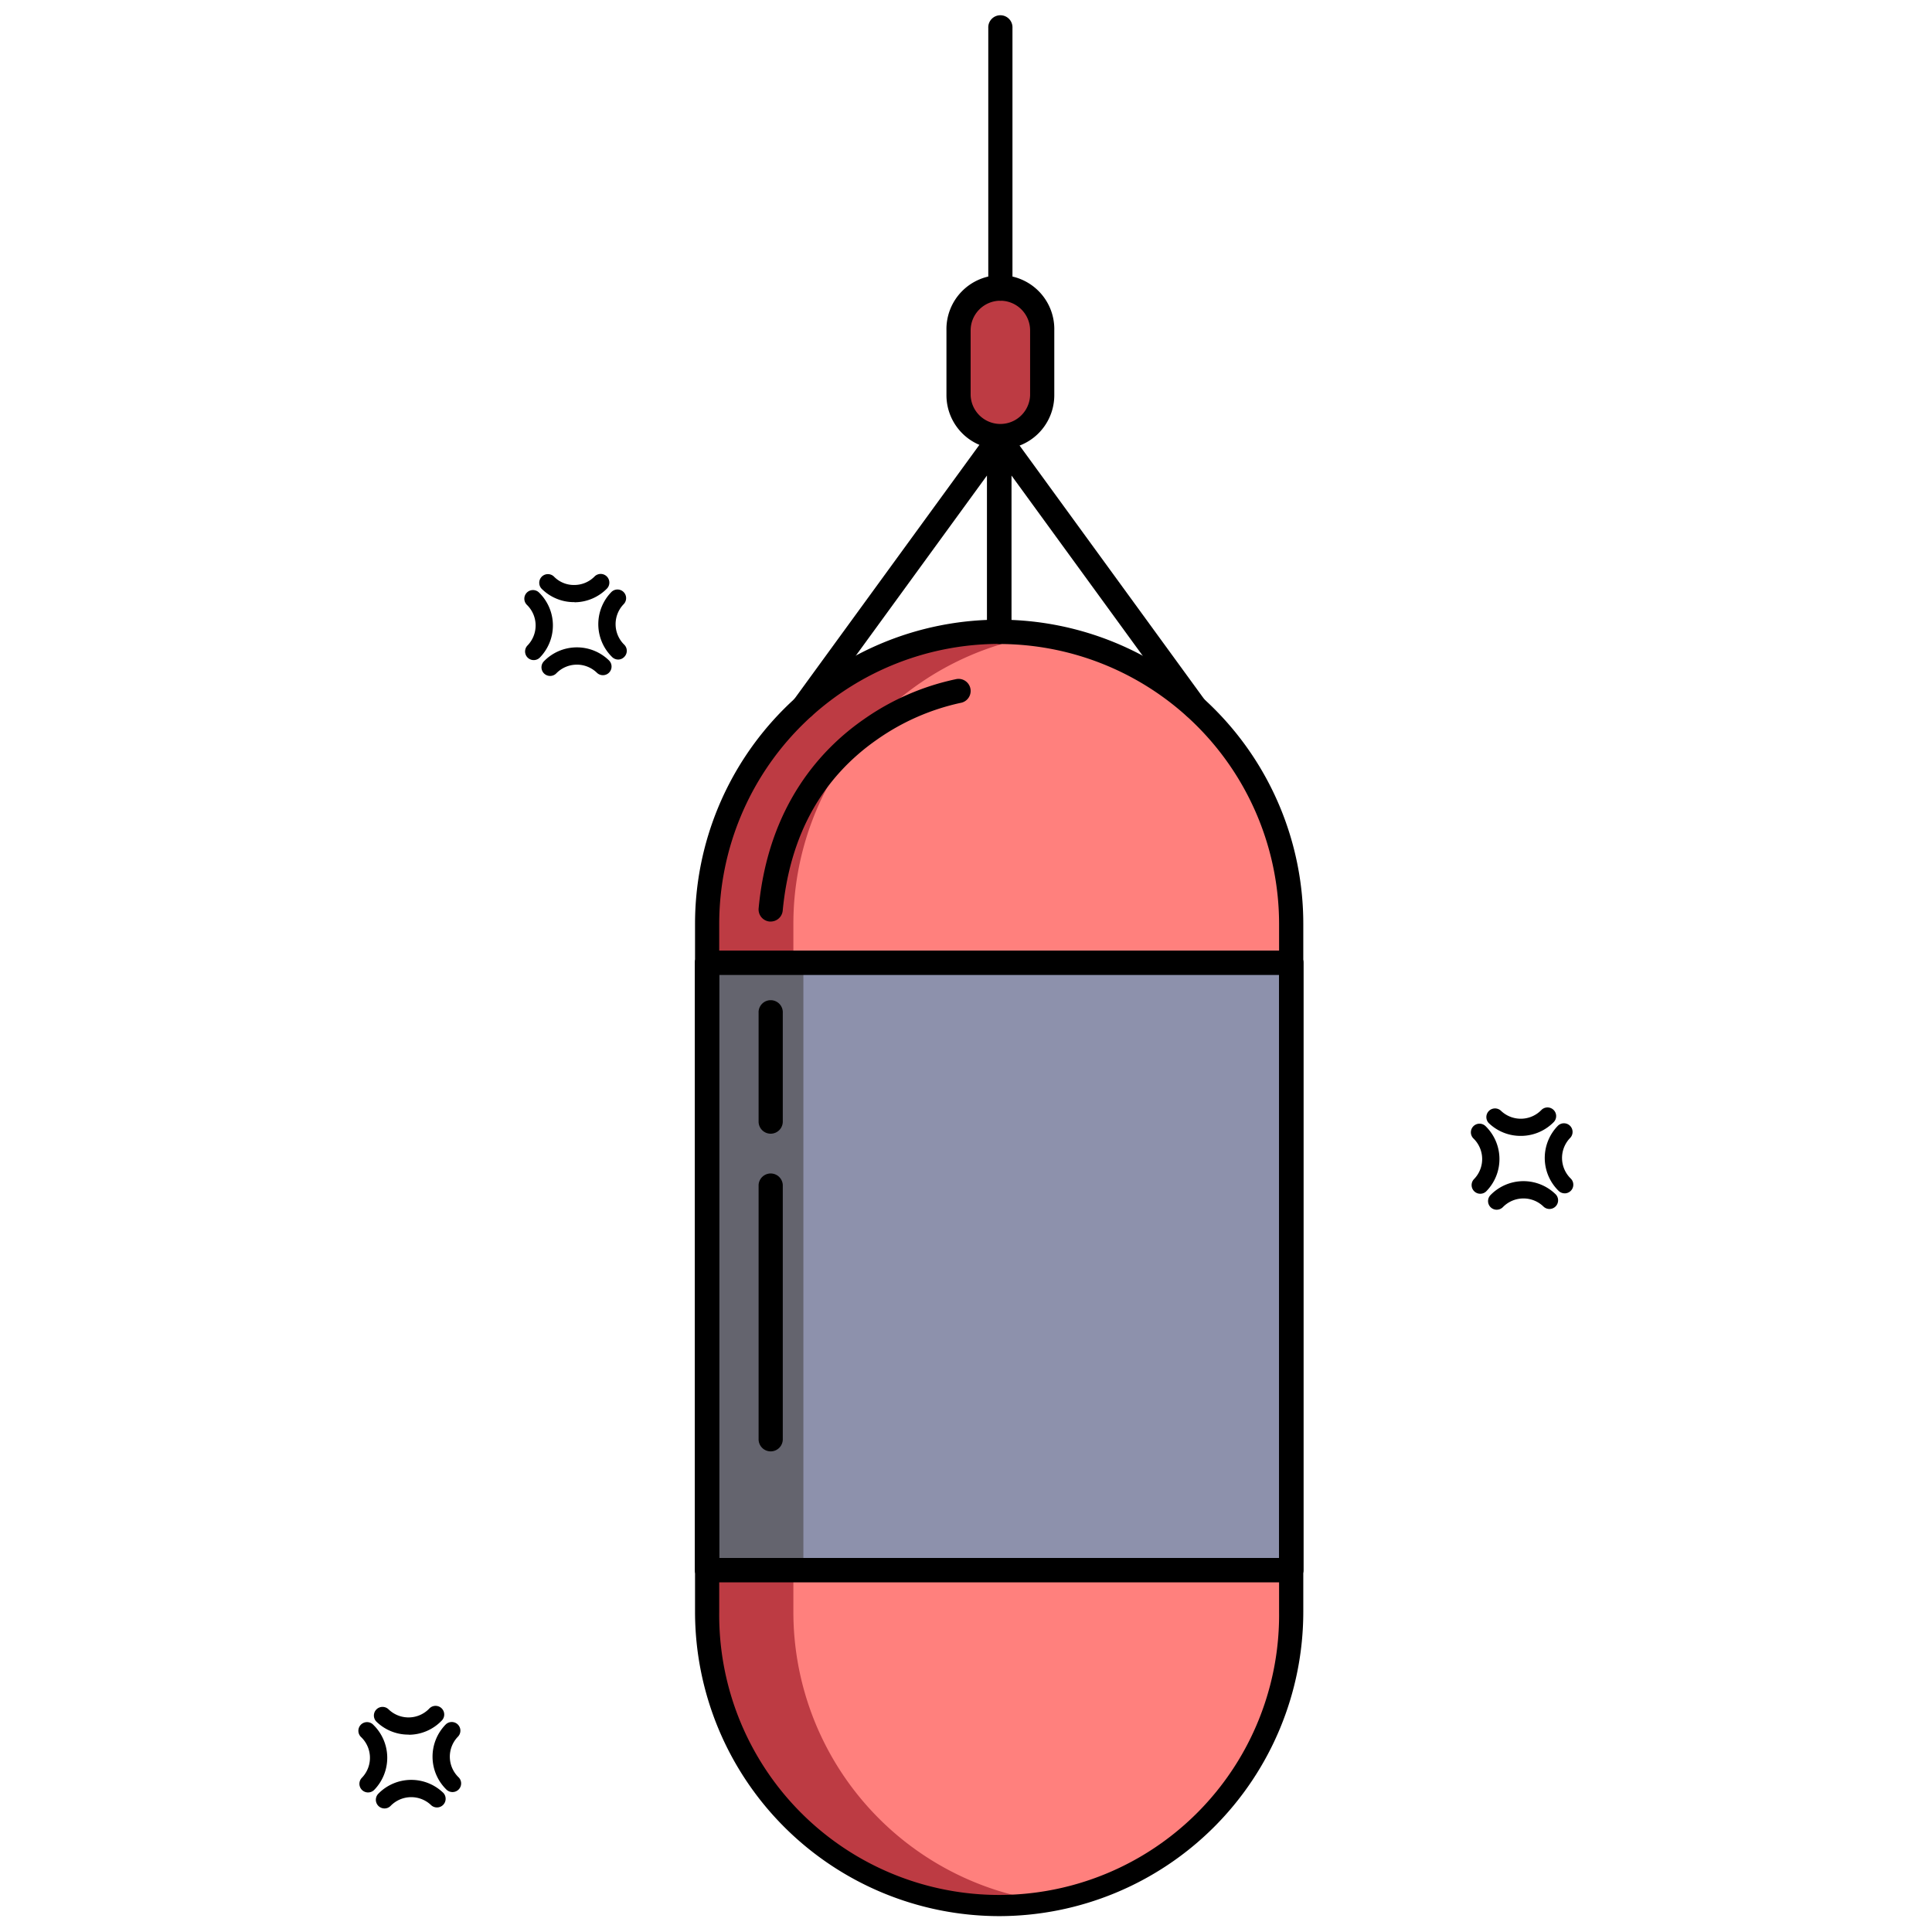 <svg id="Fitness_Color_Icons" data-name="Fitness Color Icons" xmlns="http://www.w3.org/2000/svg" viewBox="0 0 600 600"><rect x="219.6" y="196.21" width="181.39" height="395.11" rx="84.48" fill="#bd3b43"/><path d="M401,286.9V500.61a90.73,90.73,0,0,1-77.31,89.72,90.73,90.73,0,0,1-77.3-89.72V286.9a90.71,90.71,0,0,1,77.3-89.7A90.73,90.73,0,0,1,401,286.9Z" fill="#ff807d"/><path d="M401,491.36H219.6a3.76,3.76,0,0,1-3.75-3.76V299a3.75,3.75,0,0,1,3.75-3.75H401a3.75,3.75,0,0,1,3.76,3.75V487.6A3.76,3.76,0,0,1,401,491.36Zm-177.63-7.52H397.23V302.78H223.36Z"/><rect x="219.6" y="299.03" width="181.39" height="188.57" fill="#64646e"/><rect x="249.5" y="299.02" width="151.5" height="188.58" fill="#8d91ac"/><path d="M249.5,223.36a3.72,3.72,0,0,1-2.21-.72,3.76,3.76,0,0,1-.83-5.25l60.8-83.5a3.76,3.76,0,0,1,6.8,2.21v60.11a3.76,3.76,0,0,1-7.52,0V147.64l-54,74.18A3.75,3.75,0,0,1,249.5,223.36Z"/><path d="M371.1,223.36a3.74,3.74,0,0,1-3-1.54l-54-74.18v48.57a3.76,3.76,0,0,1-7.52,0V136.1a3.76,3.76,0,0,1,6.8-2.21l60.79,83.5a3.75,3.75,0,0,1-3,6Z"/><rect x="297.69" y="89.63" width="25.98" height="46.09" rx="12.1" fill="#bd3b43"/><path d="M310.68,139.48a16.76,16.76,0,0,1-16.75-16.75V102.62a16.75,16.75,0,1,1,33.49,0v20.11A16.76,16.76,0,0,1,310.68,139.48Zm0-46.09a9.24,9.24,0,0,0-9.24,9.23v20.11a9.24,9.24,0,0,0,18.47,0V102.62A9.24,9.24,0,0,0,310.68,93.39Z"/><path d="M310.68,93.39a3.76,3.76,0,0,1-3.76-3.76V8.69a3.76,3.76,0,1,1,7.51,0V89.63A3.75,3.75,0,0,1,310.68,93.39Z"/><path d="M459.71,370.73a2.65,2.65,0,0,1-1.87-.76,2.69,2.69,0,0,1-.06-3.8,8.91,8.91,0,0,0-.17-12.59,2.68,2.68,0,1,1,3.74-3.85,14.28,14.28,0,0,1,.28,20.18A2.63,2.63,0,0,1,459.71,370.73Z"/><path d="M472.28,352.76a14.2,14.2,0,0,1-9.95-4,2.69,2.69,0,0,1,3.75-3.85,8.91,8.91,0,0,0,12.59-.17,2.68,2.68,0,1,1,3.85,3.74A14.27,14.27,0,0,1,472.28,352.76Z"/><path d="M485.93,370.6a2.69,2.69,0,0,1-1.88-.76,14.29,14.29,0,0,1-.28-20.18,2.68,2.68,0,0,1,3.85,3.74A8.92,8.92,0,0,0,487.8,366a2.69,2.69,0,0,1-1.87,4.61Z"/><path d="M464.81,375.69a2.68,2.68,0,0,1-1.92-4.55,14.28,14.28,0,0,1,20.18-.29,2.68,2.68,0,0,1-3.74,3.85,8.92,8.92,0,0,0-12.59.18A2.7,2.7,0,0,1,464.81,375.69Z"/><path d="M165.75,205a2.68,2.68,0,0,1-1.92-4.55,8.92,8.92,0,0,0-.18-12.59,2.68,2.68,0,0,1,3.74-3.85,14.28,14.28,0,0,1,.28,20.18A2.66,2.66,0,0,1,165.75,205Z"/><path d="M178.32,187a14.19,14.19,0,0,1-9.95-4,2.69,2.69,0,1,1,3.75-3.85,8.62,8.62,0,0,0,6.33,2.52,8.82,8.82,0,0,0,6.26-2.7,2.69,2.69,0,0,1,3.85,3.75,14.23,14.23,0,0,1-10,4.32Z"/><path d="M192,204.83a2.73,2.73,0,0,1-1.88-.76,14.29,14.29,0,0,1-.28-20.18,2.68,2.68,0,1,1,3.85,3.74,8.92,8.92,0,0,0,.18,12.59,2.68,2.68,0,0,1,0,3.79A2.64,2.64,0,0,1,192,204.83Z"/><path d="M170.85,209.92a2.68,2.68,0,0,1-1.92-4.56,14.28,14.28,0,0,1,20.18-.28,2.68,2.68,0,0,1-3.74,3.85,8.92,8.92,0,0,0-12.59.17A2.67,2.67,0,0,1,170.85,209.92Z"/><path d="M114.3,556.66a2.68,2.68,0,0,1-1.92-4.55,8.92,8.92,0,0,0-.18-12.59,2.69,2.69,0,1,1,3.75-3.85,14.29,14.29,0,0,1,.28,20.18A2.7,2.7,0,0,1,114.3,556.66Z"/><path d="M126.87,538.7a14.17,14.17,0,0,1-9.94-4,2.68,2.68,0,0,1,3.74-3.85,8.92,8.92,0,0,0,12.59-.18,2.69,2.69,0,1,1,3.85,3.75,14.22,14.22,0,0,1-10,4.32Z"/><path d="M140.52,556.54a2.67,2.67,0,0,1-1.87-.76,14.27,14.27,0,0,1-.28-20.18,2.68,2.68,0,1,1,3.85,3.74,8.91,8.91,0,0,0,.17,12.59,2.68,2.68,0,0,1-1.87,4.61Z"/><path d="M119.41,561.63a2.69,2.69,0,0,1-1.93-4.56,14.3,14.3,0,0,1,20.19-.28,2.69,2.69,0,0,1-3.75,3.85,8.92,8.92,0,0,0-12.59.17A2.63,2.63,0,0,1,119.41,561.63Z"/><path d="M239.35,286.19l-.36,0a3.77,3.77,0,0,1-3.39-4.1c3-32,19.56-49.68,32.89-58.86a77.46,77.46,0,0,1,28.59-12.35,3.75,3.75,0,0,1,1.22,7.41,71.42,71.42,0,0,0-25.8,11.3c-17.31,12-27.21,29.94-29.42,53.21A3.75,3.75,0,0,1,239.35,286.19Z"/><path d="M239.34,352.08a3.75,3.75,0,0,1-3.75-3.76V314.57a3.76,3.76,0,1,1,7.51,0v33.75A3.76,3.76,0,0,1,239.34,352.08Z"/><path d="M239.34,450.74a3.76,3.76,0,0,1-3.75-3.76V368a3.76,3.76,0,0,1,7.51,0V447A3.76,3.76,0,0,1,239.34,450.74Z"/><path d="M310.3,595.07a94.56,94.56,0,0,1-94.45-94.45V286.9a94.45,94.45,0,1,1,188.9,0V500.62A94.56,94.56,0,0,1,310.3,595.07Zm0-395.1a87,87,0,0,0-86.94,86.93V500.62a86.94,86.94,0,1,0,173.87,0V286.9A87,87,0,0,0,310.3,200Z"/><path d="M401,491.36H219.6a3.76,3.76,0,0,1-3.75-3.76V299a3.75,3.75,0,0,1,3.75-3.75H401a3.75,3.75,0,0,1,3.76,3.75V487.6A3.76,3.76,0,0,1,401,491.36Zm-177.63-7.52H397.23V302.78H223.36Z"/></svg>
